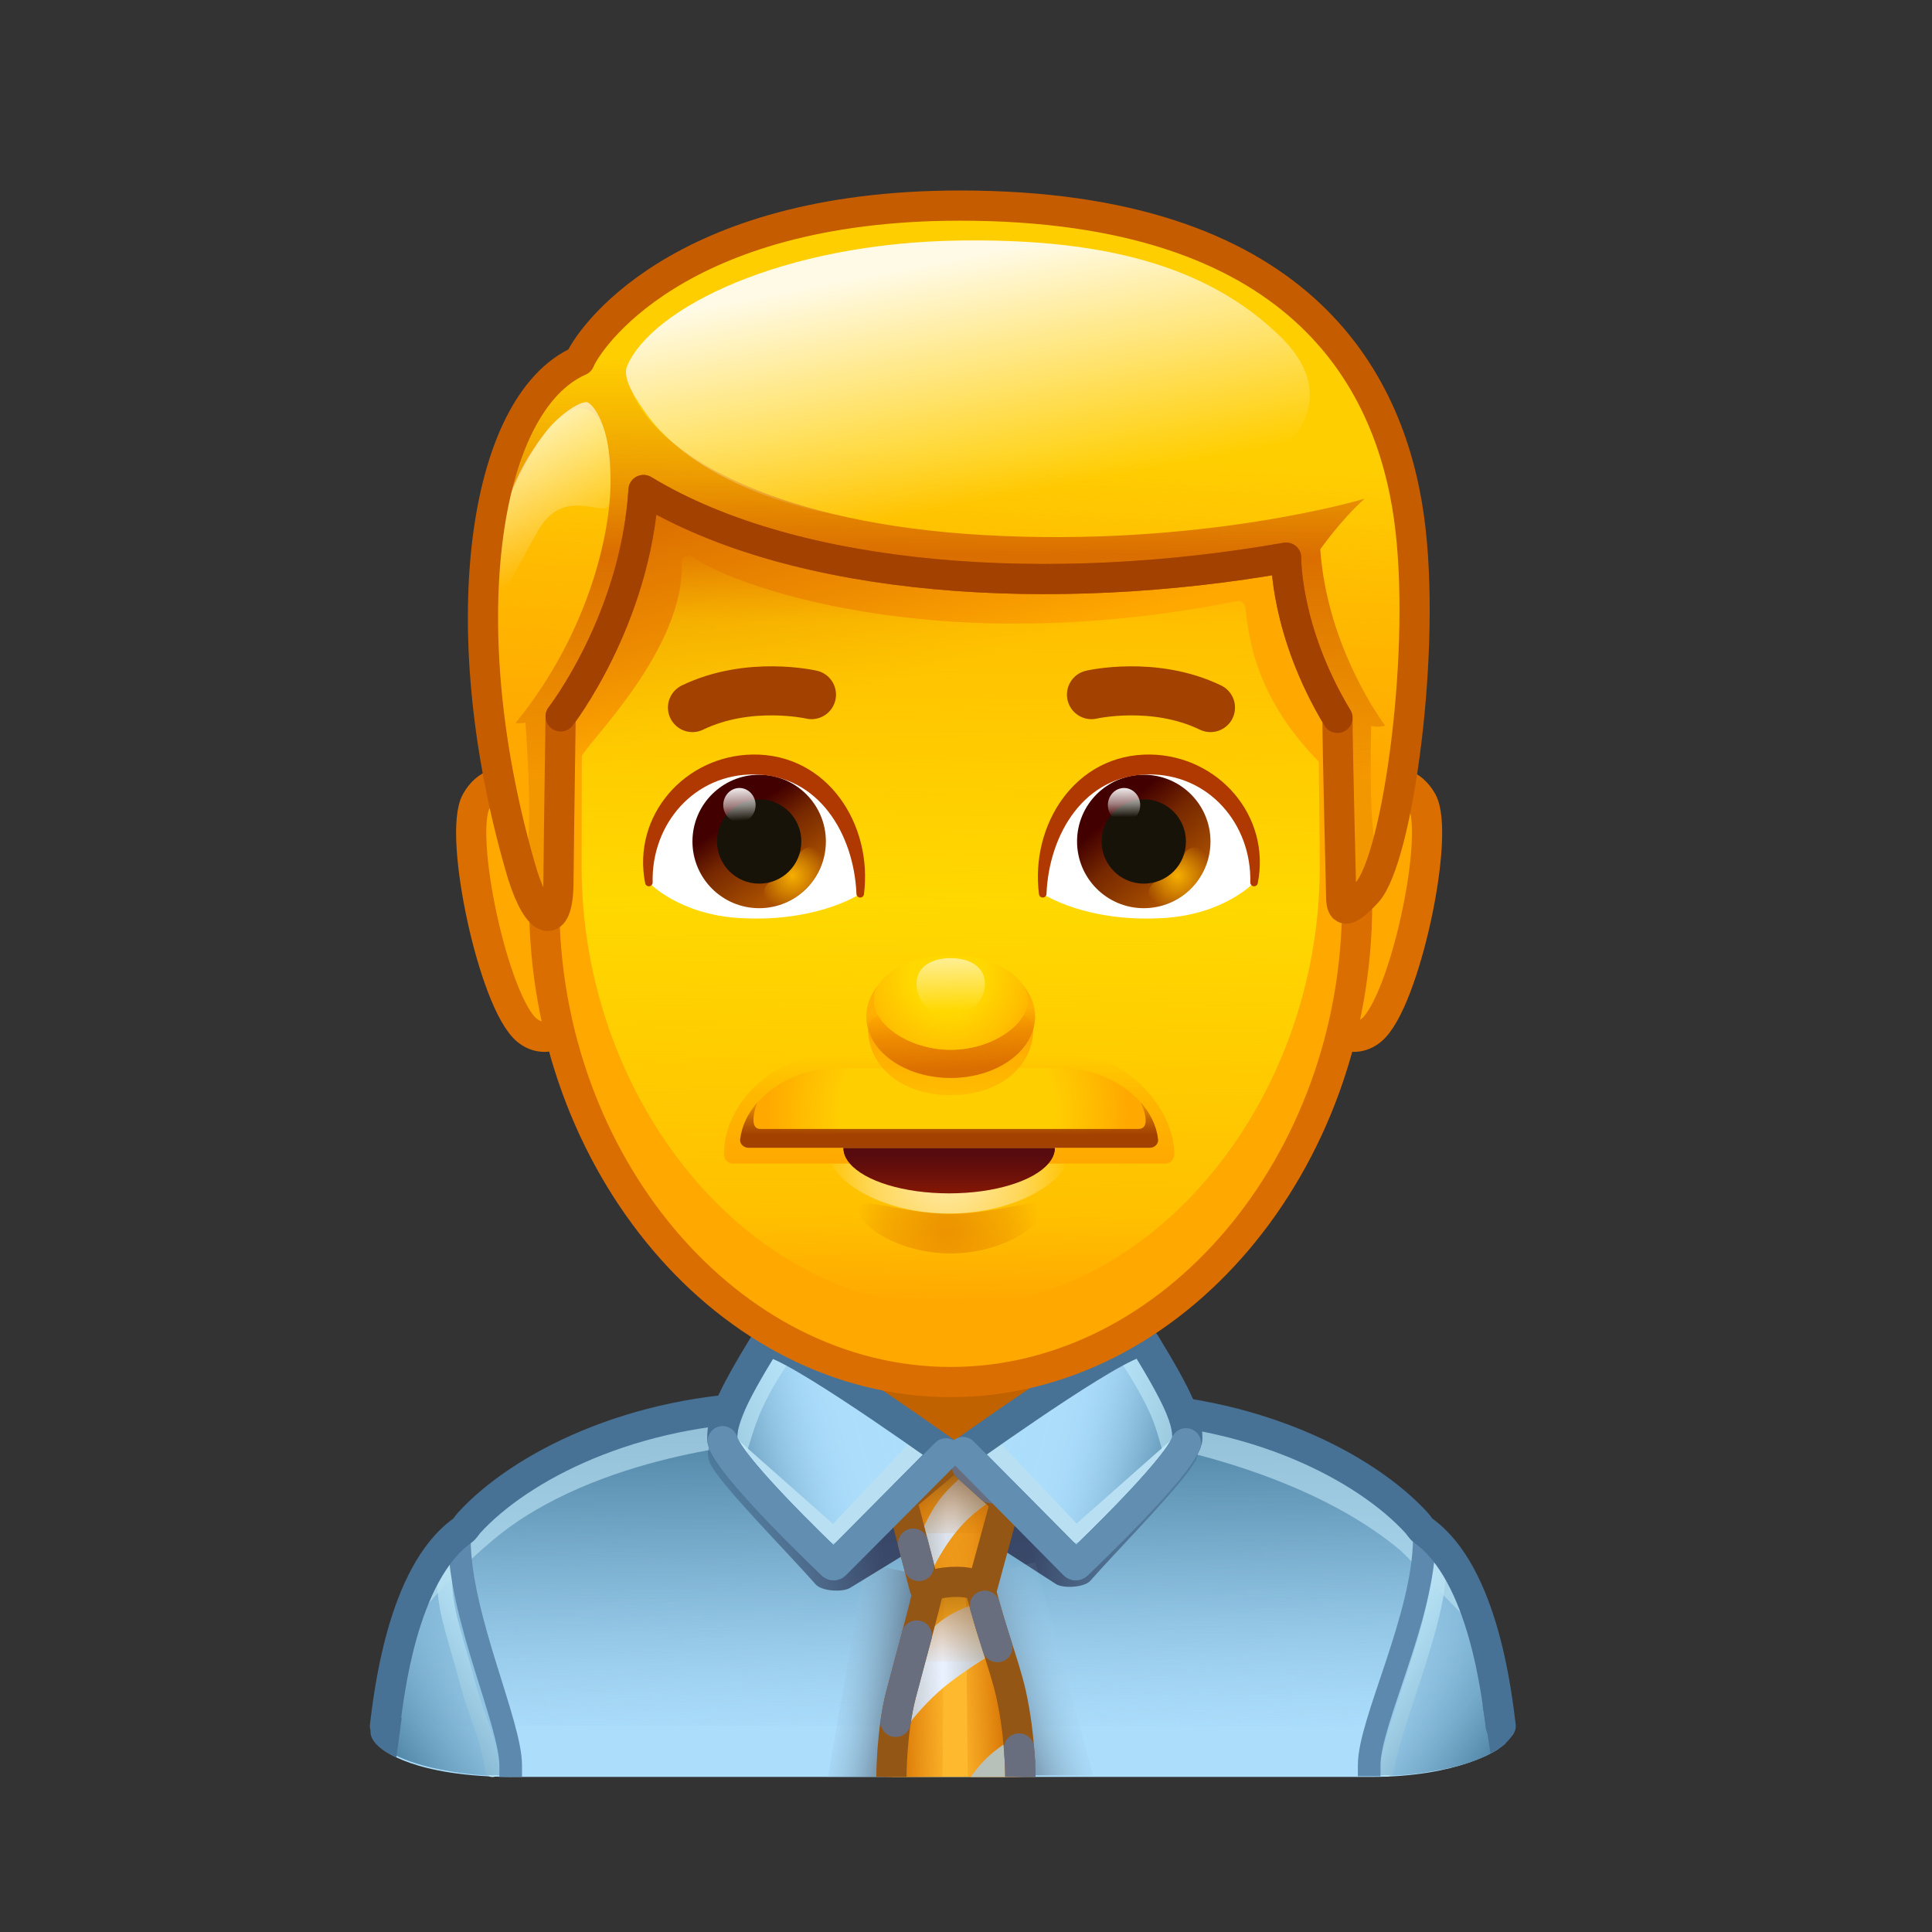 <svg xmlns="http://www.w3.org/2000/svg" xmlns:xlink="http://www.w3.org/1999/xlink" viewBox="0 0 512 512" width="512" height="512" style="width: 100%; height: 100%; transform: translate3d(0,0,0); content-visibility: visible;" preserveAspectRatio="xMidYMid meet"><rect x="0" y="0" width="512" height="512" fill="#333333" stroke="none"/><defs><clipPath id="__lottie_element_2"><rect width="512" height="512" x="0" y="0"></rect></clipPath><linearGradient id="__lottie_element_6" spreadMethod="pad" gradientUnits="userSpaceOnUse" x1="-28.306" y1="-101.704" x2="-4.561" y2="-18.469"><stop offset="0%" stop-color="rgb(219,110,0)" stop-opacity="1"></stop><stop offset="39%" stop-color="rgb(219,110,0)" stop-opacity="0.5"></stop><stop offset="71%" stop-color="rgb(219,110,0)" stop-opacity="0"></stop></linearGradient><linearGradient id="__lottie_element_7" spreadMethod="pad" gradientUnits="userSpaceOnUse" x1="0.058" y1="-113.77" x2="-1.218" y2="98.91"><stop offset="6%" stop-color="rgb(255,216,0)" stop-opacity="0"></stop><stop offset="15%" stop-color="rgb(255,216,0)" stop-opacity="0.5"></stop><stop offset="50%" stop-color="rgb(255,216,0)" stop-opacity="1"></stop><stop offset="89%" stop-color="rgb(255,216,0)" stop-opacity="0.5"></stop><stop offset="100%" stop-color="rgb(255,216,0)" stop-opacity="0"></stop></linearGradient><linearGradient id="__lottie_element_8" spreadMethod="pad" gradientUnits="userSpaceOnUse" x1="-7.111" y1="-7.998" x2="9.74" y2="12.172"><stop offset="0%" stop-color="rgb(66,0,0)"></stop><stop offset="38%" stop-color="rgb(118,40,0)"></stop><stop offset="100%" stop-color="rgb(170,80,0)"></stop></linearGradient><radialGradient id="__lottie_element_9" spreadMethod="pad" gradientUnits="userSpaceOnUse" cx="-0.173" cy="-0.196" r="9.428" fx="-0.173" fy="-0.196"><stop offset="0%" stop-color="rgb(246,175,0)" stop-opacity="1"></stop><stop offset="52%" stop-color="rgb(246,175,0)" stop-opacity="0.5"></stop><stop offset="100%" stop-color="rgb(246,175,0)" stop-opacity="0"></stop></radialGradient><linearGradient id="__lottie_element_10" spreadMethod="pad" gradientUnits="userSpaceOnUse" x1="-5.187" y1="-6.998" x2="7.515" y2="11.704"><stop offset="0%" stop-color="rgb(66,0,0)"></stop><stop offset="38%" stop-color="rgb(118,40,0)"></stop><stop offset="100%" stop-color="rgb(170,80,0)"></stop></linearGradient><radialGradient id="__lottie_element_11" spreadMethod="pad" gradientUnits="userSpaceOnUse" cx="-0.179" cy="-0.214" r="9.428" fx="-0.179" fy="-0.214"><stop offset="0%" stop-color="rgb(246,175,0)" stop-opacity="1"></stop><stop offset="52%" stop-color="rgb(246,175,0)" stop-opacity="0.5"></stop><stop offset="100%" stop-color="rgb(246,175,0)" stop-opacity="0"></stop></radialGradient><radialGradient id="__lottie_element_12" spreadMethod="pad" gradientUnits="userSpaceOnUse" cx="-0.903" cy="-0.579" r="24.389" fx="-0.903" fy="-0.579"><stop offset="10%" stop-color="rgb(219,110,0)" stop-opacity="1"></stop><stop offset="67%" stop-color="rgb(219,110,0)" stop-opacity="0.5"></stop><stop offset="100%" stop-color="rgb(219,110,0)" stop-opacity="0"></stop></radialGradient><radialGradient id="__lottie_element_13" spreadMethod="pad" gradientUnits="userSpaceOnUse" cx="-0.529" cy="-0.198" r="32.169" fx="-0.529" fy="-0.198"><stop offset="0%" stop-color="rgb(255,255,254)" stop-opacity="1"></stop><stop offset="63%" stop-color="rgb(255,255,254)" stop-opacity="0.5"></stop><stop offset="100%" stop-color="rgb(255,255,254)" stop-opacity="0"></stop></radialGradient><linearGradient id="__lottie_element_14" spreadMethod="pad" gradientUnits="userSpaceOnUse" x1="-0.529" y1="14.77" x2="-0.529" y2="-14.341"><stop offset="0%" stop-color="rgb(255,168,0)" stop-opacity="1"></stop><stop offset="66%" stop-color="rgb(255,168,0)" stop-opacity="0.5"></stop><stop offset="100%" stop-color="rgb(255,168,0)" stop-opacity="0"></stop></linearGradient><linearGradient id="__lottie_element_15" spreadMethod="pad" gradientUnits="userSpaceOnUse" x1="-0.529" y1="9.281" x2="-0.529" y2="-4.029"><stop offset="0%" stop-color="rgb(88,11,14)" stop-opacity="0"></stop><stop offset="36%" stop-color="rgb(88,11,14)" stop-opacity="0.5"></stop><stop offset="80%" stop-color="rgb(88,11,14)" stop-opacity="1"></stop></linearGradient><radialGradient id="__lottie_element_16" spreadMethod="pad" gradientUnits="userSpaceOnUse" cx="-0.529" cy="1.576" r="52.947" fx="-0.529" fy="1.576"><stop offset="53%" stop-color="rgb(255,169,0)" stop-opacity="0"></stop><stop offset="73%" stop-color="rgb(255,169,0)" stop-opacity="0.5"></stop><stop offset="90%" stop-color="rgb(255,169,0)" stop-opacity="1"></stop></radialGradient><linearGradient id="__lottie_element_17" spreadMethod="pad" gradientUnits="userSpaceOnUse" x1="-0.529" y1="4.866" x2="-0.529" y2="-5.146"><stop offset="23%" stop-color="rgb(163,65,0)" stop-opacity="1"></stop><stop offset="64%" stop-color="rgb(163,65,0)" stop-opacity="0.65"></stop><stop offset="97%" stop-color="rgb(163,65,0)" stop-opacity="0.3"></stop></linearGradient><linearGradient id="__lottie_element_18" spreadMethod="pad" gradientUnits="userSpaceOnUse" x1="-0.942" y1="-4.822" x2="-1.229" y2="19.21"><stop offset="0%" stop-color="rgb(255,168,0)" stop-opacity="1"></stop><stop offset="66%" stop-color="rgb(255,168,0)" stop-opacity="0.5"></stop><stop offset="100%" stop-color="rgb(255,168,0)" stop-opacity="0"></stop></linearGradient><linearGradient id="__lottie_element_19" spreadMethod="pad" gradientUnits="userSpaceOnUse" x1="0.058" y1="16.431" x2="-1.187" y2="-5.973"><stop offset="11%" stop-color="rgb(219,110,0)" stop-opacity="1"></stop><stop offset="51%" stop-color="rgb(219,110,0)" stop-opacity="0.5"></stop><stop offset="80%" stop-color="rgb(219,110,0)" stop-opacity="0"></stop></linearGradient><radialGradient id="__lottie_element_20" spreadMethod="pad" gradientUnits="userSpaceOnUse" cx="-0.942" cy="-6.883" r="26.383" fx="-0.942" fy="-6.883"><stop offset="37%" stop-color="rgb(255,168,0)" stop-opacity="0"></stop><stop offset="75%" stop-color="rgb(255,168,0)" stop-opacity="0.5"></stop><stop offset="100%" stop-color="rgb(255,168,0)" stop-opacity="1"></stop></radialGradient><linearGradient id="__lottie_element_21" spreadMethod="pad" gradientUnits="userSpaceOnUse" x1="-0.942" y1="-10.743" x2="-0.559" y2="6.204"><stop offset="0%" stop-color="rgb(255,255,254)" stop-opacity="1"></stop><stop offset="50%" stop-color="rgb(255,255,254)" stop-opacity="0.5"></stop><stop offset="100%" stop-color="rgb(255,255,254)" stop-opacity="0"></stop></linearGradient><linearGradient id="__lottie_element_22" spreadMethod="pad" gradientUnits="userSpaceOnUse" x1="1.987" y1="-38.2" x2="-2.225" y2="51.034"><stop offset="11%" stop-color="rgb(255,169,0)" stop-opacity="0"></stop><stop offset="48%" stop-color="rgb(255,169,0)" stop-opacity="0.5"></stop><stop offset="100%" stop-color="rgb(255,169,0)" stop-opacity="1"></stop></linearGradient><linearGradient id="__lottie_element_23" spreadMethod="pad" gradientUnits="userSpaceOnUse" x1="-0.492" y1="71.204" x2="-0.109" y2="-85.051"><stop offset="8%" stop-color="rgb(218,110,0)" stop-opacity="0.3"></stop><stop offset="27%" stop-color="rgb(218,110,0)" stop-opacity="0.65"></stop><stop offset="46%" stop-color="rgb(218,110,0)" stop-opacity="1"></stop><stop offset="59%" stop-color="rgb(218,110,0)" stop-opacity="0.5"></stop><stop offset="79%" stop-color="rgb(218,110,0)" stop-opacity="0"></stop></linearGradient><linearGradient id="__lottie_element_24" spreadMethod="pad" gradientUnits="userSpaceOnUse" x1="-16.781" y1="-25.248" x2="5.049" y2="14.199"><stop offset="0%" stop-color="rgb(255,255,255)" stop-opacity="1"></stop><stop offset="50%" stop-color="rgb(255,255,255)" stop-opacity="0.5"></stop><stop offset="100%" stop-color="rgb(255,255,255)" stop-opacity="0"></stop></linearGradient><linearGradient id="__lottie_element_25" spreadMethod="pad" gradientUnits="userSpaceOnUse" x1="-6.499" y1="-32.585" x2="5.757" y2="30.989"><stop offset="0%" stop-color="rgb(255,255,255)" stop-opacity="1"></stop><stop offset="50%" stop-color="rgb(255,255,255)" stop-opacity="0.5"></stop><stop offset="100%" stop-color="rgb(255,255,255)" stop-opacity="0"></stop></linearGradient><linearGradient id="__lottie_element_26" spreadMethod="pad" gradientUnits="userSpaceOnUse" x1="-0.954" y1="-5.364" x2="-0.475" y2="4.211"><stop offset="0%" stop-color="rgb(255,255,255)" stop-opacity="1"></stop><stop offset="58%" stop-color="rgb(255,255,255)" stop-opacity="0.5"></stop><stop offset="100%" stop-color="rgb(255,255,255)" stop-opacity="0"></stop></linearGradient><linearGradient id="__lottie_element_27" spreadMethod="pad" gradientUnits="userSpaceOnUse" x1="-0.878" y1="-5.364" x2="-0.734" y2="3.205"><stop offset="0%" stop-color="rgb(255,255,255)" stop-opacity="1"></stop><stop offset="58%" stop-color="rgb(255,255,255)" stop-opacity="0.5"></stop><stop offset="100%" stop-color="rgb(255,255,255)" stop-opacity="0"></stop></linearGradient><linearGradient id="__lottie_element_31" spreadMethod="pad" gradientUnits="userSpaceOnUse" x1="0.615" y1="46.374" x2="-2.449" y2="-39.03"><stop offset="0%" stop-color="rgb(172,222,252)" stop-opacity="0.2"></stop><stop offset="50%" stop-color="rgb(125,177,209)" stop-opacity="0.6"></stop><stop offset="100%" stop-color="rgb(79,132,165)" stop-opacity="1"></stop></linearGradient><linearGradient id="__lottie_element_32" spreadMethod="pad" gradientUnits="userSpaceOnUse" x1="-0.385" y1="47.374" x2="-0.002" y2="-38.413"><stop offset="0%" stop-color="rgb(172,222,252)" stop-opacity="0.2"></stop><stop offset="50%" stop-color="rgb(125,177,209)" stop-opacity="0.6"></stop><stop offset="100%" stop-color="rgb(79,132,165)" stop-opacity="1"></stop></linearGradient><linearGradient id="__lottie_element_33" spreadMethod="pad" gradientUnits="userSpaceOnUse" x1="27.192" y1="-13.096" x2="-19.531" y2="17.925"><stop offset="0%" stop-color="rgb(172,222,252)" stop-opacity="0"></stop><stop offset="50%" stop-color="rgb(125,177,209)" stop-opacity="0.5"></stop><stop offset="100%" stop-color="rgb(79,132,165)" stop-opacity="1"></stop></linearGradient><linearGradient id="__lottie_element_34" spreadMethod="pad" gradientUnits="userSpaceOnUse" x1="-25.097" y1="-11.096" x2="20.095" y2="18.394"><stop offset="0%" stop-color="rgb(172,222,252)" stop-opacity="0"></stop><stop offset="50%" stop-color="rgb(125,177,209)" stop-opacity="0.5"></stop><stop offset="100%" stop-color="rgb(79,132,165)" stop-opacity="1"></stop></linearGradient><linearGradient id="__lottie_element_35" spreadMethod="pad" gradientUnits="userSpaceOnUse" x1="-17.752" y1="-1.611" x2="8.673" y2="3.24"><stop offset="0%" stop-color="rgb(172,222,252)" stop-opacity="0"></stop><stop offset="50%" stop-color="rgb(117,146,169)" stop-opacity="0.5"></stop><stop offset="100%" stop-color="rgb(61,69,86)" stop-opacity="1"></stop></linearGradient><linearGradient id="__lottie_element_36" spreadMethod="pad" gradientUnits="userSpaceOnUse" x1="-38.573" y1="0.273" x2="34.193" y2="-1.514"><stop offset="0%" stop-color="rgb(41,71,104)" stop-opacity="0.2"></stop><stop offset="35%" stop-color="rgb(41,58,92)" stop-opacity="0.5"></stop><stop offset="71%" stop-color="rgb(41,46,79)" stop-opacity="0.8"></stop></linearGradient><linearGradient id="__lottie_element_37" spreadMethod="pad" gradientUnits="userSpaceOnUse" x1="34.927" y1="-0.727" x2="-32.478" y2="-0.216"><stop offset="0%" stop-color="rgb(41,71,104)" stop-opacity="0.2"></stop><stop offset="35%" stop-color="rgb(41,58,92)" stop-opacity="0.5"></stop><stop offset="71%" stop-color="rgb(41,46,79)" stop-opacity="0.8"></stop></linearGradient><linearGradient id="__lottie_element_38" spreadMethod="pad" gradientUnits="userSpaceOnUse" x1="15.184" y1="-2.228" x2="-13.539" y2="7.857"><stop offset="0%" stop-color="rgb(172,222,252)" stop-opacity="0"></stop><stop offset="50%" stop-color="rgb(117,146,169)" stop-opacity="0.5"></stop><stop offset="100%" stop-color="rgb(61,69,86)" stop-opacity="1"></stop></linearGradient><linearGradient id="__lottie_element_39" spreadMethod="pad" gradientUnits="userSpaceOnUse" x1="9.34" y1="-0.427" x2="-11.851" y2="-0.172"><stop offset="0%" stop-color="rgb(218,114,0)" stop-opacity="0"></stop><stop offset="37%" stop-color="rgb(213,110,0)" stop-opacity="0.479"></stop><stop offset="73%" stop-color="rgb(208,106,0)" stop-opacity="0.958"></stop><stop offset="87%" stop-color="rgb(208,106,0)" stop-opacity="0.979"></stop><stop offset="100%" stop-color="rgb(208,106,0)" stop-opacity="1"></stop></linearGradient><linearGradient id="__lottie_element_40" spreadMethod="pad" gradientUnits="userSpaceOnUse" x1="-11.436" y1="0.573" x2="8.989" y2="-0.704"><stop offset="0%" stop-color="rgb(218,114,0)" stop-opacity="0"></stop><stop offset="37%" stop-color="rgb(213,110,0)" stop-opacity="0.479"></stop><stop offset="73%" stop-color="rgb(208,106,0)" stop-opacity="0.958"></stop><stop offset="87%" stop-color="rgb(208,106,0)" stop-opacity="0.979"></stop><stop offset="100%" stop-color="rgb(208,106,0)" stop-opacity="1"></stop></linearGradient><linearGradient id="__lottie_element_41" spreadMethod="pad" gradientUnits="userSpaceOnUse" x1="-19.173" y1="0.403" x2="14.657" y2="-0.874"><stop offset="54%" stop-color="rgb(167,171,166)" stop-opacity="0"></stop><stop offset="77%" stop-color="rgb(167,171,166)" stop-opacity="0.5"></stop><stop offset="100%" stop-color="rgb(167,171,166)" stop-opacity="1"></stop></linearGradient><linearGradient id="__lottie_element_42" spreadMethod="pad" gradientUnits="userSpaceOnUse" x1="-18.173" y1="0.403" x2="13.742" y2="-0.618"><stop offset="0%" stop-color="rgb(167,171,166)" stop-opacity="1"></stop><stop offset="26%" stop-color="rgb(167,171,166)" stop-opacity="0.5"></stop><stop offset="52%" stop-color="rgb(167,171,166)" stop-opacity="0"></stop></linearGradient><linearGradient id="__lottie_element_43" spreadMethod="pad" gradientUnits="userSpaceOnUse" x1="-0.548" y1="14.308" x2="-0.548" y2="-12.927"><stop offset="0%" stop-color="rgb(218,114,0)" stop-opacity="0"></stop><stop offset="50%" stop-color="rgb(177,96,0)" stop-opacity="0.4"></stop><stop offset="100%" stop-color="rgb(137,77,0)" stop-opacity="0.8"></stop></linearGradient><linearGradient id="__lottie_element_44" spreadMethod="pad" gradientUnits="userSpaceOnUse" x1="-17.73" y1="0.347" x2="14.312" y2="-0.291"><stop offset="39%" stop-color="rgb(218,114,0)" stop-opacity="0"></stop><stop offset="70%" stop-color="rgb(213,110,0)" stop-opacity="0.5"></stop><stop offset="100%" stop-color="rgb(208,106,0)" stop-opacity="1"></stop></linearGradient><linearGradient id="__lottie_element_45" spreadMethod="pad" gradientUnits="userSpaceOnUse" x1="-15.73" y1="0.347" x2="15.291" y2="-0.419"><stop offset="0%" stop-color="rgb(208,106,0)" stop-opacity="1"></stop><stop offset="34%" stop-color="rgb(213,110,0)" stop-opacity="0.5"></stop><stop offset="67%" stop-color="rgb(218,114,0)" stop-opacity="0"></stop></linearGradient><linearGradient id="__lottie_element_46" spreadMethod="pad" gradientUnits="userSpaceOnUse" x1="-12.968" y1="-0.033" x2="12.564" y2="-0.543"><stop offset="0%" stop-color="rgb(167,171,166)" stop-opacity="1"></stop><stop offset="26%" stop-color="rgb(167,171,166)" stop-opacity="0.5"></stop><stop offset="52%" stop-color="rgb(167,171,166)" stop-opacity="0"></stop></linearGradient><linearGradient id="__lottie_element_47" spreadMethod="pad" gradientUnits="userSpaceOnUse" x1="-12.968" y1="-1.033" x2="9.628" y2="-0.395"><stop offset="48%" stop-color="rgb(167,171,166)" stop-opacity="0"></stop><stop offset="74%" stop-color="rgb(167,171,166)" stop-opacity="0.5"></stop><stop offset="100%" stop-color="rgb(167,171,166)" stop-opacity="1"></stop></linearGradient><linearGradient id="__lottie_element_48" spreadMethod="pad" gradientUnits="userSpaceOnUse" x1="-0.595" y1="12.278" x2="-0.595" y2="-10.489"><stop offset="0%" stop-color="rgb(218,114,0)" stop-opacity="0"></stop><stop offset="50%" stop-color="rgb(156,87,14)" stop-opacity="0.4"></stop><stop offset="100%" stop-color="rgb(94,61,28)" stop-opacity="0.8"></stop></linearGradient><linearGradient id="__lottie_element_49" spreadMethod="pad" gradientUnits="userSpaceOnUse" x1="29.341" y1="-10.792" x2="-29.638" y2="5.676"><stop offset="0%" stop-color="rgb(172,222,252)" stop-opacity="0"></stop><stop offset="20%" stop-color="rgb(171,221,250)" stop-opacity="0.018"></stop><stop offset="41%" stop-color="rgb(169,219,249)" stop-opacity="0.036"></stop><stop offset="70%" stop-color="rgb(124,175,207)" stop-opacity="0.518"></stop><stop offset="100%" stop-color="rgb(79,132,165)" stop-opacity="1"></stop></linearGradient><linearGradient id="__lottie_element_50" spreadMethod="pad" gradientUnits="userSpaceOnUse" x1="-30.403" y1="-9.717" x2="26.788" y2="5.603"><stop offset="0%" stop-color="rgb(172,222,252)" stop-opacity="0"></stop><stop offset="20%" stop-color="rgb(171,221,250)" stop-opacity="0.018"></stop><stop offset="41%" stop-color="rgb(169,219,249)" stop-opacity="0.036"></stop><stop offset="70%" stop-color="rgb(124,175,207)" stop-opacity="0.518"></stop><stop offset="100%" stop-color="rgb(79,132,165)" stop-opacity="1"></stop></linearGradient></defs><g clip-path="url(#__lottie_element_2)"><g style="display: block;" transform="matrix(1,0,0,1,0,0)" opacity="1"><g opacity="1" transform="matrix(1,0,0,1,0,0)"><g opacity="1" transform="matrix(1,0,0,1,0,0)"><g opacity="1" transform="matrix(1,0,0,1,249.295,421.939)"><path fill="rgb(172,222,252)" fill-opacity="1" d=" M45.703,-47.91 C45.703,-47.91 45.703,-48.077 45.703,-48.077 C45.703,-48.077 -31.957,-50.084 -43.677,-48.078 C-43.677,-48.078 -43.677,-48.077 -43.677,-48.077 C-90.748,-45.492 -143.426,-24.488 -147.829,41.619 C-147.829,41.619 -139.857,48.969 -113.252,48.969 C-113.252,48.969 113.803,48.969 113.803,48.969 C137.69,49 147.829,41.496 147.829,41.496 C144.591,-29.503 94.389,-45.178 45.703,-47.91z"></path></g><g opacity="1" transform="matrix(1,0,0,1,248.385,415.626)"><g opacity="1" transform="matrix(1,0,0,1,0,0)"><path fill="url(#__lottie_element_31)" fill-opacity="1" d=" M45.674,-41.764 C114.463,-33.826 121.77,-16.989 121.77,-16.989 C121.77,-16.989 145.817,16.097 145.817,16.097 C149.263,25.287 138.843,41.764 129.028,41.764 C129.028,41.764 -129.683,41.764 -129.683,41.764 C-137.804,41.764 -148.811,34.292 -146.059,26.651 C-146.059,26.651 -128.856,-6.864 -128.856,-6.864 C-128.856,-6.864 -105.427,-38.456 -42.766,-41.764 C-42.766,-41.764 45.674,-41.764 45.674,-41.764z"></path></g></g><g opacity="1" transform="matrix(1,0,0,1,248.385,415.626)"><g opacity="1" transform="matrix(1,0,0,1,0,0)"><path fill="url(#__lottie_element_32)" fill-opacity="1" d=" M45.674,-41.764 C114.463,-33.826 121.77,-16.989 121.77,-16.989 C121.77,-16.989 145.817,16.097 145.817,16.097 C149.263,25.287 138.843,41.764 129.028,41.764 C129.028,41.764 -129.683,41.764 -129.683,41.764 C-137.804,41.764 -148.811,34.292 -146.059,26.651 C-146.059,26.651 -128.856,-6.864 -128.856,-6.864 C-128.856,-6.864 -105.427,-38.456 -42.766,-41.764 C-42.766,-41.764 45.674,-41.764 45.674,-41.764z"></path></g></g><g opacity="1" transform="matrix(1,0,0,1,124.154,439.967)"><path stroke-linecap="round" stroke-linejoin="miter" fill-opacity="0" stroke-miterlimit="10" stroke="rgb(194,235,249)" stroke-opacity="1" stroke-width="4" d=" M6.347,28.963 C5.357,20.514 2.031,14.627 -0.278,5.888 C-4.427,-9.814 -7.665,-15.753 -5.813,-28.963"></path></g><g opacity="1" transform="matrix(1,0,0,1,374.353,440.204)"><path stroke-linecap="round" stroke-linejoin="miter" fill-opacity="0" stroke-miterlimit="10" stroke="rgb(194,235,249)" stroke-opacity="1" stroke-width="4" d=" M-6.853,28.594 C-4.779,14.866 9.615,-15.99 6.382,-28.594"></path></g><g opacity="1" transform="matrix(1,0,0,1,117.808,439.096)"><path fill="url(#__lottie_element_33)" fill-opacity="1" d=" M0.151,-31.425 C0.151,-31.425 -12.422,-13.113 -12.422,-13.113 C-12.422,-13.113 -17.936,22.898 -17.936,22.898 C-17.936,22.898 -13.66,27.387 -1.277,29.813 C13.944,32.794 17.936,30.728 17.936,30.728 C17.936,30.728 0.151,-31.425 0.151,-31.425z"></path></g><g opacity="1" transform="matrix(1,0,0,1,381.097,439.096)"><path fill="url(#__lottie_element_34)" fill-opacity="1" d=" M-0.151,-31.425 C-0.151,-31.425 12.422,-13.113 12.422,-13.113 C12.422,-13.113 17.936,22.898 17.936,22.898 C17.936,22.898 13.66,27.387 1.277,29.813 C-13.944,32.794 -17.936,30.728 -17.936,30.728 C-17.936,30.728 -0.151,-31.425 -0.151,-31.425z"></path></g><g opacity="0.67" transform="matrix(1,0,0,1,155.665,400.349)"><path fill="rgb(184,224,242)" fill-opacity="1" d=" M47.049,-18.034 C47.049,-18.034 2.394,-15.165 -24.853,7.627 C-39.02,19.477 -47.049,30.764 -47.049,30.764 C-47.049,30.764 -46.097,14.031 -29.532,-0.427 C-8.292,-18.965 44.304,-30.764 44.304,-30.764 C44.304,-30.764 47.049,-18.034 47.049,-18.034z"></path></g><g opacity="0.67" transform="matrix(1,0,0,1,347.581,402.901)"><path fill="rgb(184,224,242)" fill-opacity="1" d=" M-47.773,-21.101 C-47.773,-21.101 -3.831,-14.925 23.416,7.867 C27.377,11.18 49.827,37.359 47.621,28.822 C47.621,28.822 44.66,14.271 28.095,-0.187 C6.855,-18.725 -45.741,-30.524 -45.741,-30.524 C-45.741,-30.524 -47.773,-21.101 -47.773,-21.101z"></path></g><g opacity="1" transform="matrix(1,0,0,1,128.536,437.98)"><path stroke-linecap="square" stroke-linejoin="round" fill-opacity="0" stroke="rgb(93,137,175)" stroke-opacity="1" stroke-width="6" d=" M-6.806,-29.92 C-6.631,-9.258 6.806,18.658 6.806,29.92"></path></g><g opacity="1" transform="matrix(1,0,0,1,370.154,437.808)"><path stroke-linecap="square" stroke-linejoin="round" fill-opacity="0" stroke="rgb(93,137,175)" stroke-opacity="1" stroke-width="6" d=" M7.306,-29.92 C7.13,-9.228 -7.306,18.568 -7.306,29.92"></path></g></g><g opacity="1" transform="matrix(1,0,0,1,0,0)"><g opacity="1" transform="matrix(1,0,0,1,102.326,460.48)"><path fill="rgb(72,113,150)" fill-opacity="1" d=" M4.131,-5.242 C4.131,-5.242 3.148,1.951 2.719,5.242 C2.719,5.242 -4.628,2.312 -4.104,-1.96 C-4.104,-1.96 4.131,-5.242 4.131,-5.242z"></path></g><g opacity="1" transform="matrix(1,0,0,1,153.818,415.126)"><path stroke-linecap="round" stroke-linejoin="round" fill-opacity="0" stroke="rgb(72,113,150)" stroke-opacity="1" stroke-width="8" d=" M-51.801,42.264 C-50.827,34.61 -47.361,2.027 -31.289,-9.486 C-30.573,-9.999 -30.144,-10.867 -29.506,-11.564 C-15.985,-26.347 13.774,-41.814 51.801,-42.264"></path></g><g opacity="1" transform="matrix(1,0,0,1,397.197,458.254)"><path fill="rgb(72,113,150)" fill-opacity="1" d=" M-4.311,-6.455 C-4.311,-6.455 -2.628,3.164 -2.199,6.455 C-2.199,6.455 4.807,3.005 4.283,-1.267 C4.283,-1.267 -4.311,-6.455 -4.311,-6.455z"></path></g><g opacity="1" transform="matrix(1,0,0,1,345.897,415.126)"><path stroke-linecap="round" stroke-linejoin="round" fill-opacity="0" stroke="rgb(72,113,150)" stroke-opacity="1" stroke-width="8" d=" M51.801,42.264 C50.827,34.61 47.361,2.027 31.289,-9.486 C30.573,-9.999 30.144,-10.867 29.506,-11.564 C15.985,-26.347 -13.774,-41.814 -51.801,-42.264"></path></g></g></g><g opacity="1" transform="matrix(1,0,0,1,0,0)"><g opacity="1" transform="matrix(1,0,0,1,236.752,442.611)"><path fill="url(#__lottie_element_35)" fill-opacity="1" d=" M-17.371,28.297 C-17.371,28.297 6.737,28.297 6.737,28.297 C6.737,28.297 17.371,-23.169 17.371,-23.169 C17.371,-23.169 -7.451,-28.297 -7.451,-28.297 C-7.451,-28.297 -17.371,28.297 -17.371,28.297z"></path></g><g opacity="1" transform="matrix(1,0,0,1,220.573,399.727)"><path fill="url(#__lottie_element_36)" fill-opacity="1" d=" M-27.56,-21.804 C-27.56,-21.804 -34.799,-18.355 -32.537,-12.243 C-30.698,-7.274 -11.773,11.749 -4.386,20.185 C-2.821,21.972 2.818,22.325 4.802,21.018 C4.802,21.018 32.975,3.78 32.975,3.78 C32.975,3.78 -27.56,-21.804 -27.56,-21.804z"></path></g><g opacity="1" transform="matrix(1,0,0,1,286.073,398.727)"><path fill="url(#__lottie_element_37)" fill-opacity="1" d=" M26.06,-21.804 C26.06,-21.804 33.299,-18.355 31.037,-12.243 C29.198,-7.274 10.273,11.749 2.886,20.185 C1.321,21.972 -4.318,22.325 -6.302,21.018 C-6.302,21.018 -31.475,4.78 -31.475,4.78 C-31.475,4.78 26.06,-21.804 26.06,-21.804z"></path></g><g opacity="1" transform="matrix(1,0,0,1,269.816,442.228)"><path fill="url(#__lottie_element_38)" fill-opacity="1" d=" M19.875,28.276 C19.875,28.276 -6.38,28.276 -6.38,28.276 C-6.38,28.276 -19.875,-21.663 -19.875,-21.663 C-19.875,-21.663 4.593,-28.276 4.593,-28.276 C4.593,-28.276 19.875,28.276 19.875,28.276z"></path></g></g><g opacity="1" transform="matrix(1,0,0,1,0,0)"><g opacity="1" transform="matrix(1,0,0,1,251.034,370.366)"><path fill="rgb(192,98,0)" fill-opacity="1" d=" M40.541,-14.437 C40.541,-14.437 0,-12.884 0,-12.884 C0,-12.884 -40.541,-14.437 -40.541,-14.437 C-40.541,-14.437 -41.538,10.97 -41.538,10.97 C-41.538,10.97 -23.474,14.437 0,14.437 C23.474,14.437 41.538,10.97 41.538,10.97 C41.538,10.97 40.541,-14.437 40.541,-14.437z"></path></g><g opacity="1" transform="matrix(1,0,0,1,251.034,366.593)"><path stroke-linecap="round" stroke-linejoin="round" fill-opacity="0" stroke="rgb(163,65,0)" stroke-opacity="1" stroke-width="8" d=" M41.538,10.663 C41.538,10.663 40.541,-10.663 40.541,-10.663 C40.541,-10.663 0,-9.111 0,-9.111 C0,-9.111 -40.541,-10.663 -40.541,-10.663 C-40.541,-10.663 -41.538,10.663 -41.538,10.663"></path></g></g><g opacity="1" transform="matrix(1,0,0,1,253.309,442.512)"><path fill="rgb(255,185,46)" fill-opacity="1" d=" M-17.075,28.396 C-17.075,28.396 -17.075,16.305 -14.518,6.502 C-12.198,-2.392 -9.628,-11.193 -5.99,-26.473 C-5.382,-29.028 4.838,-29.046 5.372,-26.473 C8.266,-12.529 12.815,-1.899 14.686,6.656 C17.162,17.975 17.074,28.396 17.074,28.396"></path></g><g opacity="1" transform="matrix(1,0,0,1,242.66,442.427)"><path fill="url(#__lottie_element_39)" fill-opacity="1" d=" M7.149,28.481 C7.149,28.481 -7.532,28.481 -7.532,28.481 C-7.532,28.481 -1.337,-5.72 -1.337,-5.72 C-1.337,-5.72 7.532,-28.481 7.532,-28.481 C7.532,-28.481 7.149,28.481 7.149,28.481z"></path></g><g opacity="1" transform="matrix(1,0,0,1,263.436,442.427)"><path fill="url(#__lottie_element_40)" fill-opacity="1" d=" M-6.99,28.481 C-6.99,28.481 7.532,28.481 7.532,28.481 C7.532,28.481 1.337,-5.72 1.337,-5.72 C1.337,-5.72 -7.532,-28.481 -7.532,-28.481 C-7.532,-28.481 -6.99,28.481 -6.99,28.481z"></path></g><g opacity="1" transform="matrix(1,0,0,1,251.173,443.597)"><path fill="rgb(233,241,255)" fill-opacity="1" d=" M-14.338,18.882 C-14.338,18.882 -8.385,9.004 0.806,2.057 C9.997,-4.89 14.338,-6.493 14.338,-6.493 C14.338,-6.493 9.069,-18.882 9.069,-18.882 C9.069,-18.882 -0.726,-17.181 -6.343,-9.432 C-11.96,-1.683 -14.338,18.882 -14.338,18.882z"></path></g><g opacity="1" transform="matrix(1,0,0,1,251.173,443.597)"><path fill="url(#__lottie_element_41)" fill-opacity="1" d=" M-14.338,18.882 C-14.338,18.882 -8.385,9.004 0.806,2.057 C9.997,-4.89 14.338,-6.493 14.338,-6.493 C14.338,-6.493 9.069,-18.882 9.069,-18.882 C9.069,-18.882 -0.726,-17.181 -6.343,-9.432 C-11.96,-1.683 -14.338,18.882 -14.338,18.882z"></path></g><g opacity="1" transform="matrix(1,0,0,1,251.173,443.597)"><path fill="url(#__lottie_element_42)" fill-opacity="1" d=" M-14.338,18.882 C-14.338,18.882 -8.385,9.004 0.806,2.057 C9.997,-4.89 14.338,-6.493 14.338,-6.493 C14.338,-6.493 9.069,-18.882 9.069,-18.882 C9.069,-18.882 -0.726,-17.181 -6.343,-9.432 C-11.96,-1.683 -14.338,18.882 -14.338,18.882z"></path></g><g opacity="1" transform="matrix(1,0,0,1,263.83,465.694)"><path fill="rgb(184,193,185)" fill-opacity="1" d=" M5,-5.215 C5,-5.215 1.362,-3.135 -1.638,-0.463 C-4.354,1.956 -6.553,5.215 -6.553,5.215 C-6.553,5.215 6.553,5.215 6.553,5.215 C6.553,5.215 5,-5.215 5,-5.215z"></path></g><g opacity="1" transform="matrix(1,0,0,1,253.548,427.692)"><path fill="url(#__lottie_element_43)" fill-opacity="1" d=" M-5.266,-12.689 C-5.266,-12.689 5.324,-12.689 5.324,-12.689 C5.324,-12.689 11.421,12.689 11.421,12.689 C11.421,12.689 -11.421,12.689 -11.421,12.689 C-11.421,12.689 -5.266,-12.689 -5.266,-12.689z"></path></g><g opacity="1" transform="matrix(1,0,0,1,253.309,442.512)"><path stroke-linecap="butt" stroke-linejoin="miter" fill-opacity="0" stroke-miterlimit="10" stroke="rgb(147,86,20)" stroke-opacity="1" stroke-width="8" d=" M-17.075,28.396 C-17.075,28.396 -17.075,16.305 -14.518,6.502 C-12.198,-2.392 -9.628,-11.193 -5.99,-26.473 C-5.382,-29.028 4.838,-29.046 5.372,-26.473 C8.266,-12.529 12.815,-1.899 14.686,6.656 C17.162,17.975 17.074,28.396 17.074,28.396"></path></g><g opacity="1" transform="matrix(1,0,0,1,270.25,467.596)"><path stroke-linecap="butt" stroke-linejoin="miter" fill-opacity="0" stroke-miterlimit="10" stroke="rgb(105,110,127)" stroke-opacity="1" stroke-width="8" d=" M-0.133,-3.313 C0.155,0.707 0.133,3.313 0.133,3.313"></path></g><g opacity="1" transform="matrix(1,0,0,1,270.215,465.176)"><path stroke-linecap="round" stroke-linejoin="miter" fill-opacity="0" stroke-miterlimit="10" stroke="rgb(105,110,127)" stroke-opacity="1" stroke-width="8" d=" M-0.168,-1.824 C0.193,2.72 0.168,1.733 0.168,1.733"></path></g><g opacity="1" transform="matrix(1,0,0,1,240.153,444.87)"><path stroke-linecap="round" stroke-linejoin="miter" fill-opacity="0" stroke-miterlimit="10" stroke="rgb(105,110,127)" stroke-opacity="1" stroke-width="8" d=" M-2.803,11.445 C-2.448,9.013 -1.979,6.512 -1.362,4.145 C-0.093,-0.721 1.25,-5.559 2.803,-11.445"></path></g><g opacity="1" transform="matrix(1,0,0,1,252.73,403.653)"><path fill="rgb(255,185,46)" fill-opacity="1" d=" M-7.697,18.197 C-7.697,18.197 -13.329,-3.577 -13.329,-3.577 C-13.656,-4.55 -13.374,-5.654 -12.642,-6.266 C-12.642,-6.266 -1.441,-17.671 -1.441,-17.671 C-0.426,-18.548 0.982,-18.481 1.932,-17.512 C1.932,-17.512 12.819,-5.642 12.819,-5.642 C13.388,-5.039 13.604,-4.111 13.372,-3.26 C13.372,-3.26 7.524,18.187 7.524,18.187 C7.499,18.28 7.404,18.318 7.339,18.256 C6.727,17.67 4.812,15.551 0.78,15.551 C-3.624,15.551 -6.83,17.664 -7.517,18.259 C-7.58,18.313 -7.669,18.282 -7.697,18.197z"></path></g><g opacity="1" transform="matrix(1,0,0,1,252.73,403.653)"><path fill="url(#__lottie_element_44)" fill-opacity="1" d=" M-7.697,18.197 C-7.697,18.197 -13.329,-3.577 -13.329,-3.577 C-13.656,-4.55 -13.374,-5.654 -12.642,-6.266 C-12.642,-6.266 -1.441,-17.671 -1.441,-17.671 C-0.426,-18.548 0.982,-18.481 1.932,-17.512 C1.932,-17.512 12.819,-5.642 12.819,-5.642 C13.388,-5.039 13.604,-4.111 13.372,-3.26 C13.372,-3.26 7.524,18.187 7.524,18.187 C7.499,18.28 7.404,18.318 7.339,18.256 C6.727,17.67 4.812,15.551 0.78,15.551 C-3.624,15.551 -6.83,17.664 -7.517,18.259 C-7.58,18.313 -7.669,18.282 -7.697,18.197z"></path></g><g opacity="1" transform="matrix(1,0,0,1,252.73,403.653)"><path fill="url(#__lottie_element_45)" fill-opacity="1" d=" M-7.697,18.197 C-7.697,18.197 -13.329,-3.577 -13.329,-3.577 C-13.656,-4.55 -13.374,-5.654 -12.642,-6.266 C-12.642,-6.266 -1.441,-17.671 -1.441,-17.671 C-0.426,-18.548 0.982,-18.481 1.932,-17.512 C1.932,-17.512 12.819,-5.642 12.819,-5.642 C13.388,-5.039 13.604,-4.111 13.372,-3.26 C13.372,-3.26 7.524,18.187 7.524,18.187 C7.499,18.28 7.404,18.318 7.339,18.256 C6.727,17.67 4.812,15.551 0.78,15.551 C-3.624,15.551 -6.83,17.664 -7.517,18.259 C-7.58,18.313 -7.669,18.282 -7.697,18.197z"></path></g><g opacity="1" transform="matrix(1,0,0,1,252.968,404.033)"><path fill="rgb(233,241,255)" fill-opacity="1" d=" M-10.309,6.211 C-10.309,6.211 -8.266,-0.38 -4.531,-5.845 C-1.473,-10.319 5.138,-15.454 5.138,-15.454 C5.138,-15.454 10.309,-6.611 10.309,-6.611 C10.309,-6.611 6.318,-4.595 2.074,0 C-4.043,6.623 -7.507,15.454 -7.507,15.454 C-7.507,15.454 -10.309,6.211 -10.309,6.211z"></path></g><g opacity="1" transform="matrix(1,0,0,1,252.968,404.033)"><path fill="url(#__lottie_element_46)" fill-opacity="1" d=" M-10.309,6.211 C-10.309,6.211 -8.266,-0.38 -4.531,-5.845 C-1.473,-10.319 5.138,-15.454 5.138,-15.454 C5.138,-15.454 10.309,-6.611 10.309,-6.611 C10.309,-6.611 6.318,-4.595 2.074,0 C-4.043,6.623 -7.507,15.454 -7.507,15.454 C-7.507,15.454 -10.309,6.211 -10.309,6.211z"></path></g><g opacity="1" transform="matrix(1,0,0,1,252.968,404.033)"><path fill="url(#__lottie_element_47)" fill-opacity="1" d=" M-10.309,6.211 C-10.309,6.211 -8.266,-0.38 -4.531,-5.845 C-1.473,-10.319 5.138,-15.454 5.138,-15.454 C5.138,-15.454 10.309,-6.611 10.309,-6.611 C10.309,-6.611 6.318,-4.595 2.074,0 C-4.043,6.623 -7.507,15.454 -7.507,15.454 C-7.507,15.454 -10.309,6.211 -10.309,6.211z"></path></g><g opacity="1" transform="matrix(1,0,0,1,252.595,396.722)"><path fill="url(#__lottie_element_48)" fill-opacity="1" d=" M9.6,9.6 C9.6,9.6 9.6,-9.6 9.6,-9.6 C9.6,-9.6 -9.6,-9.6 -9.6,-9.6 C-9.6,-9.6 -9.6,9.6 -9.6,9.6 C-9.6,9.6 9.6,9.6 9.6,9.6z"></path></g><g opacity="1" transform="matrix(1,0,0,1,252.73,403.653)"><path stroke-linecap="butt" stroke-linejoin="miter" fill-opacity="0" stroke-miterlimit="10" stroke="rgb(147,86,20)" stroke-opacity="1" stroke-width="8" d=" M-7.697,17.197 C-7.697,17.197 -13.329,-4.577 -13.329,-4.577 C-13.656,-5.55 -13.374,-6.654 -12.642,-7.266 C-12.642,-7.266 -1.441,-16.671 -1.441,-16.671 C-0.426,-17.548 0.982,-17.481 1.932,-16.512 C1.932,-16.512 12.819,-6.642 12.819,-6.642 C13.388,-6.039 13.604,-5.111 13.372,-4.26 C13.372,-4.26 7.524,17.187 7.524,17.187 C7.499,17.28 7.404,17.318 7.339,17.256 C6.727,16.67 4.812,15.551 0.78,15.551 C-3.624,15.551 -6.83,16.664 -7.517,17.259 C-7.58,17.313 -7.669,17.282 -7.697,17.197z"></path></g><g opacity="1" transform="matrix(1,0,0,1,242.755,412.043)"><path stroke-linecap="round" stroke-linejoin="miter" fill-opacity="0" stroke-miterlimit="10" stroke="rgb(105,110,127)" stroke-opacity="1" stroke-width="8" d=" M0.766,2.96 C0.766,2.96 -0.766,-2.96 -0.766,-2.96"></path></g><g opacity="1" transform="matrix(1,0,0,1,259.453,391.484)"><path stroke-linecap="round" stroke-linejoin="miter" fill-opacity="0" stroke-miterlimit="10" stroke="rgb(105,110,127)" stroke-opacity="1" stroke-width="8" d=" M-3.204,-2.905 C-3.204,-2.905 3.204,2.905 3.204,2.905"></path></g><g opacity="1" transform="matrix(1,0,0,1,262.657,431.02)"><path stroke-linecap="round" stroke-linejoin="miter" fill-opacity="0" stroke-miterlimit="10" stroke="rgb(105,110,127)" stroke-opacity="1" stroke-width="8" d=" M-1.664,-5.488 C-0.571,-1.538 0.586,2.108 1.664,5.488"></path></g><g opacity="1" transform="matrix(1,0,0,1,220.921,386.78)"><path fill="rgb(172,222,252)" fill-opacity="1" d=" M0.382,27.88 C0.382,27.88 29.361,-1.344 29.361,-1.344 C29.592,-1.584 29.561,-1.97 29.287,-2.161 C24.303,-5.634 -14.65,-30.535 -17.879,-27.844 C-21.326,-24.972 -29.542,-14.439 -29.515,-7.56 C-29.483,0.652 -3.757,24.638 -0.382,27.896 C-0.167,28.104 0.174,28.095 0.382,27.88z"></path></g><g opacity="1" transform="matrix(1,0,0,1,219.659,382.792)"><path fill="url(#__lottie_element_49)" fill-opacity="1" d=" M30.623,2.644 C30.623,2.644 0.88,31.883 0.88,31.883 C0.88,31.883 -30.623,-3.656 -30.623,-3.656 C-30.623,-3.656 -14.041,-31.883 -14.041,-31.883 C-14.041,-31.883 30.623,2.644 30.623,2.644z"></path></g><g opacity="1" transform="matrix(1,0,0,1,216.179,392.755)"><path stroke-linecap="butt" stroke-linejoin="miter" fill-opacity="0" stroke-miterlimit="10" stroke="rgb(184,224,242)" stroke-opacity="1" stroke-width="5" d=" M27.143,-9.181 C27.143,-9.181 6.35,12.86 6.35,12.86 C5.454,13.81 3.965,13.878 2.987,13.013 C2.987,13.013 -27.143,-13.619 -27.143,-13.619"></path></g><g opacity="0.6" transform="matrix(1,0,0,1,202.209,371.637)"><path stroke-linecap="round" stroke-linejoin="miter" fill-opacity="0" stroke-miterlimit="10" stroke="rgb(194,235,249)" stroke-opacity="1" stroke-width="4" d=" M-6.691,14.163 C-5.405,10.162 -4.17,5.46 -2.07,0.841 C0.616,-5.068 3.919,-9.854 6.691,-14.163"></path></g><g opacity="1" transform="matrix(1,0,0,1,220.921,385.224)"><path stroke-linecap="butt" stroke-linejoin="miter" fill-opacity="0" stroke-miterlimit="10" stroke="rgb(72,113,150)" stroke-opacity="1" stroke-width="8" d=" M0.382,29.436 C0.382,29.436 29.361,0.212 29.361,0.212 C29.592,-0.028 29.561,-0.414 29.287,-0.605 C24.303,-4.078 -16.016,-32.881 -18.207,-29.294 C-27.54,-14.02 -29.516,-8.914 -29.516,-4.004 C-29.516,1.58 -3.757,26.194 -0.382,29.452 C-0.167,29.66 0.174,29.651 0.382,29.436z"></path></g><g opacity="1" transform="matrix(1,0,0,1,221.103,398.38)"><path stroke-linecap="round" stroke-linejoin="miter" fill-opacity="0" stroke-miterlimit="10" stroke="rgb(98,142,177)" stroke-opacity="1" stroke-width="8" d=" M-29.589,-16.446 C-27.778,-9.743 -3.81,13.161 -0.563,16.296 C-0.348,16.504 -0.007,16.495 0.201,16.28 C0.201,16.28 29.589,-13.232 29.589,-13.232"></path></g><g opacity="1" transform="matrix(1,0,0,1,285.141,386.704)"><path fill="rgb(172,222,252)" fill-opacity="1" d=" M-0.382,27.88 C-0.382,27.88 -29.361,-1.344 -29.361,-1.344 C-29.592,-1.584 -29.561,-1.97 -29.287,-2.161 C-24.303,-5.634 14.65,-30.535 17.879,-27.844 C21.326,-24.972 29.542,-14.439 29.515,-7.56 C29.483,0.652 3.757,24.638 0.382,27.896 C0.167,28.104 -0.174,28.095 -0.382,27.88z"></path></g><g opacity="1" transform="matrix(1,0,0,1,286.403,382.717)"><path fill="url(#__lottie_element_50)" fill-opacity="1" d=" M-30.623,2.644 C-30.623,2.644 -0.88,31.883 -0.88,31.883 C-0.88,31.883 30.623,-3.656 30.623,-3.656 C30.623,-3.656 14.041,-31.883 14.041,-31.883 C14.041,-31.883 -30.623,2.644 -30.623,2.644z"></path></g><g opacity="1" transform="matrix(1,0,0,1,289.883,392.68)"><path stroke-linecap="butt" stroke-linejoin="miter" fill-opacity="0" stroke-miterlimit="10" stroke="rgb(184,224,242)" stroke-opacity="1" stroke-width="5" d=" M-27.143,-9.181 C-27.143,-9.181 -6.35,12.86 -6.35,12.86 C-5.454,13.81 -3.965,13.878 -2.987,13.013 C-2.987,13.013 27.143,-13.619 27.143,-13.619"></path></g><g opacity="0.6" transform="matrix(1,0,0,1,303.854,371.562)"><path stroke-linecap="round" stroke-linejoin="miter" fill-opacity="0" stroke-miterlimit="10" stroke="rgb(194,235,249)" stroke-opacity="1" stroke-width="4" d=" M6.691,14.163 C5.405,10.162 4.661,6.397 2.561,1.778 C-0.125,-4.131 -3.919,-9.854 -6.691,-14.163"></path></g><g opacity="1" transform="matrix(1,0,0,1,285.141,385.148)"><path stroke-linecap="butt" stroke-linejoin="miter" fill-opacity="0" stroke-miterlimit="10" stroke="rgb(72,113,150)" stroke-opacity="1" stroke-width="8" d=" M-0.382,29.436 C-0.382,29.436 -29.361,0.212 -29.361,0.212 C-29.592,-0.028 -29.561,-0.414 -29.287,-0.605 C-24.303,-4.078 16.016,-32.881 18.207,-29.294 C27.54,-14.02 29.516,-8.914 29.516,-4.004 C29.516,1.58 3.757,26.194 0.382,29.452 C0.167,29.66 -0.174,29.651 -0.382,29.436z"></path></g><g opacity="1" transform="matrix(1,0,0,1,284.745,398.653)"><path stroke-linecap="round" stroke-linejoin="miter" fill-opacity="0" stroke-miterlimit="10" stroke="rgb(98,142,177)" stroke-opacity="1" stroke-width="8" d=" M29.554,-16.173 C26.712,-8.856 3.874,12.968 0.71,16.023 C0.495,16.231 0.154,16.222 -0.054,16.007 C-0.054,16.007 -29.554,-13.85 -29.554,-13.85"></path></g></g><g style="display: block;" transform="matrix(1,0,0,1,0,0)" opacity="1"><g opacity="1" transform="matrix(1,0,0,1,0,0)"><g opacity="1" transform="matrix(1,0,0,1,0,0)"><g opacity="1" transform="matrix(1,0,0,1,138.458,241.041)"><path fill="rgb(255,168,0)" fill-opacity="1" d=" M3.663,-31.182 C3.663,-31.182 -6.74,-38.253 -12.209,-28.777 C-17.212,-20.109 -7.652,24.702 1.18,31.969 C6.613,36.44 12.495,30.925 12.495,30.925 C16.078,28.473 10.263,-22.193 3.663,-31.182z"></path><path stroke-linecap="round" stroke-linejoin="round" fill-opacity="0" stroke="rgb(219,110,0)" stroke-opacity="1" stroke-width="8" d=" M3.663,-31.182 C3.663,-31.182 -6.74,-38.253 -12.209,-28.777 C-17.212,-20.109 -7.652,24.702 1.18,31.969 C6.613,36.44 12.495,30.925 12.495,30.925 C16.078,28.473 10.263,-22.193 3.663,-31.182z"></path></g><g opacity="1" transform="matrix(1,0,0,1,364.601,241.041)"><path fill="rgb(255,168,0)" fill-opacity="1" d=" M-3.663,-31.182 C-3.663,-31.182 6.74,-38.253 12.209,-28.777 C17.212,-20.109 7.652,24.702 -1.18,31.969 C-6.613,36.44 -12.495,30.925 -12.495,30.925 C-16.078,28.473 -10.263,-22.193 -3.663,-31.182z"></path><path stroke-linecap="round" stroke-linejoin="round" fill-opacity="0" stroke="rgb(219,110,0)" stroke-opacity="1" stroke-width="8" d=" M-3.663,-31.182 C-3.663,-31.182 6.74,-38.253 12.209,-28.777 C17.212,-20.109 7.652,24.702 -1.18,31.969 C-6.613,36.44 -12.495,30.925 -12.495,30.925 C-16.078,28.473 -10.263,-22.193 -3.663,-31.182z"></path></g></g><g opacity="1" transform="matrix(1,0,0,1,0,0)"><g opacity="1" transform="matrix(1,0,0,1,251.306,222.704)"><path fill="rgb(255,168,0)" fill-opacity="1" d=" M108.348,16.783 C108.348,85.558 59.516,143.554 0.636,143.554 C-58.244,143.554 -107.077,85.558 -107.077,16.783 C-117.911,-97.55 -57.58,-143.554 0.636,-143.554 C57.325,-143.554 108.348,-125.615 108.348,16.783z"></path></g><g opacity="1" transform="matrix(1,0,0,1,251.306,222.704)"><path fill="url(#__lottie_element_6)" fill-opacity="1" d=" M108.348,16.783 C108.348,85.558 59.516,143.554 0.636,143.554 C-58.244,143.554 -107.077,85.558 -107.077,16.783 C-117.911,-97.55 -57.58,-143.554 0.636,-143.554 C57.325,-143.554 108.348,-125.615 108.348,16.783z"></path></g><g opacity="1" transform="matrix(1,0,0,1,251.306,222.704)"><path stroke-linecap="round" stroke-linejoin="round" fill-opacity="0" stroke="rgb(219,110,0)" stroke-opacity="1" stroke-width="8" d=" M108.348,16.783 C108.348,85.558 59.516,143.554 0.636,143.554 C-58.244,143.554 -107.077,85.558 -107.077,16.783 C-117.911,-97.55 -57.58,-143.554 0.636,-143.554 C57.325,-143.554 108.348,-125.615 108.348,16.783z"></path></g><g opacity="1" transform="matrix(1,0,0,1,251.942,246.77)"><g opacity="1" transform="matrix(1,0,0,1,0,0)"><path fill="url(#__lottie_element_7)" fill-opacity="1" d=" M97.55,-44.929 C79.078,-63.69 78.92,-80.91 78.027,-85.969 C77.846,-86.995 76.857,-87.674 75.835,-87.47 C-4.67,-71.428 -58.64,-92.062 -68.318,-99.125 C-69.441,-99.945 -71.299,-99.297 -71.247,-97.908 C-70.368,-74.608 -96.549,-49.762 -97.752,-46.335 C-97.77,-44.977 -97.812,-18.746 -97.812,-17.09 C-97.812,44.933 -53.468,99.486 0,99.486 C53.468,99.486 97.812,44.933 97.812,-17.09 C97.812,-22.551 97.576,-44.024 97.55,-44.929z"></path></g></g></g><g opacity="1" transform="matrix(1,0,0,1,0,0)"><g opacity="1" transform="matrix(1,0,0,1,305.02,185.296)"><path stroke-linecap="round" stroke-linejoin="round" fill-opacity="0" stroke="rgb(163,65,0)" stroke-opacity="1" stroke-width="13" d=" M-15.77,-1.21 C-15.77,-1.21 0.778,-5.029 15.77,2.216"></path></g><g opacity="1" transform="matrix(1,0,0,1,199.278,185.296)"><path stroke-linecap="round" stroke-linejoin="round" fill-opacity="0" stroke="rgb(163,65,0)" stroke-opacity="1" stroke-width="13" d=" M15.77,-1.21 C15.77,-1.21 -0.778,-5.029 -15.77,2.216"></path></g></g><g opacity="1" transform="matrix(1,0,0,1,0,0)"><g opacity="1" transform="matrix(1,0,0,1,0,0)"><g opacity="1" transform="matrix(1,0,0,1,304.406,222.998)"><path fill="rgb(255,255,255)" fill-opacity="1" d=" M-28.074,13.86 C-28.074,13.86 -29.545,-3.057 -17.545,-14.05 C-7.236,-23.495 12.173,-22.568 21.9,-10.467 C29.821,-0.614 27.935,10.874 27.935,10.874 C27.935,10.874 20.027,19.377 3.796,20.303 C-16.854,21.482 -28.074,13.86 -28.074,13.86z"></path></g><g opacity="1" transform="matrix(1,0,0,1,303.111,222.998)"><path fill="url(#__lottie_element_8)" fill-opacity="1" d=" M17.68,0 C17.68,9.764 9.764,17.68 0,17.68 C-9.764,17.68 -17.68,9.764 -17.68,0 C-17.68,-9.764 -9.764,-17.68 0,-17.68 C9.764,-17.68 17.68,-9.764 17.68,0z"></path></g><g opacity="1" transform="matrix(1,0,0,1,312.173,232.215)"><g opacity="1" transform="matrix(1,0,0,1,0,0)"><path fill="url(#__lottie_element_9)" fill-opacity="1" d=" M-4.533,7.657 C-5.915,7.657 -7.193,6.766 -7.622,5.376 C-8.149,3.67 -7.192,1.859 -5.485,1.333 C-2.22,0.326 0.379,-2.211 1.467,-5.452 C2.036,-7.146 3.872,-8.056 5.561,-7.489 C7.255,-6.921 8.166,-5.087 7.598,-3.394 C5.849,1.816 1.671,5.894 -3.579,7.513 C-3.896,7.611 -4.218,7.657 -4.533,7.657z"></path></g></g><g opacity="1" transform="matrix(1,0,0,1,303.111,222.998)"><path fill="rgb(24,19,9)" fill-opacity="1" d=" M11.174,0 C11.174,6.171 6.171,11.173 0,11.173 C-6.171,11.173 -11.174,6.171 -11.174,0 C-11.174,-6.171 -6.171,-11.173 0,-11.173 C6.171,-11.173 11.174,-6.171 11.174,0z"></path></g><g opacity="1" transform="matrix(1,0,0,1,304.459,218.908)"><path fill="rgb(175,57,0)" fill-opacity="1" d=" M-28.127,17.95 C-30.41,0.087 -18.863,-18.217 0.367,-17.947 C17.657,-17.704 31.311,-2.379 27.882,14.965 C28.256,-1.138 16.363,-14.869 -0.147,-14.672 C-17.88,-14.46 -27.463,1.753 -28.127,17.95z"></path><path stroke-linecap="round" stroke-linejoin="round" fill-opacity="0" stroke="rgb(175,57,0)" stroke-opacity="1" stroke-width="2" d=" M-28.127,17.95 C-30.41,0.087 -18.863,-18.217 0.367,-17.947 C17.657,-17.704 31.311,-2.379 27.882,14.965 C28.256,-1.138 16.363,-14.869 -0.147,-14.672 C-17.88,-14.46 -27.463,1.753 -28.127,17.95z"></path></g></g><g opacity="1" transform="matrix(1,0,0,1,0,0)"><g opacity="1" transform="matrix(1,0,0,1,199.892,222.998)"><path fill="rgb(255,255,255)" fill-opacity="1" d=" M28.074,13.86 C28.074,13.86 29.545,-3.057 17.545,-14.05 C7.236,-23.495 -12.173,-22.568 -21.9,-10.467 C-29.821,-0.614 -27.935,10.874 -27.935,10.874 C-27.935,10.874 -20.027,19.377 -3.796,20.303 C16.854,21.482 28.074,13.86 28.074,13.86z"></path></g><g opacity="1" transform="matrix(1,0,0,1,201.187,222.998)"><path fill="url(#__lottie_element_10)" fill-opacity="1" d=" M17.68,0 C17.68,9.764 9.764,17.68 0,17.68 C-9.764,17.68 -17.68,9.764 -17.68,0 C-17.68,-9.764 -9.764,-17.68 0,-17.68 C9.764,-17.68 17.68,-9.764 17.68,0z"></path></g><g opacity="1" transform="matrix(1,0,0,1,210.179,232.215)"><g opacity="1" transform="matrix(1,0,0,1,0,0)"><path fill="url(#__lottie_element_11)" fill-opacity="1" d=" M-4.533,7.657 C-5.915,7.657 -7.193,6.766 -7.622,5.376 C-8.149,3.67 -7.192,1.859 -5.485,1.333 C-2.22,0.326 0.379,-2.211 1.467,-5.452 C2.035,-7.146 3.871,-8.056 5.561,-7.489 C7.254,-6.921 8.166,-5.087 7.598,-3.394 C5.849,1.816 1.671,5.894 -3.579,7.513 C-3.896,7.611 -4.218,7.657 -4.533,7.657z"></path></g></g><g opacity="1" transform="matrix(1,0,0,1,201.187,222.998)"><path fill="rgb(24,19,9)" fill-opacity="1" d=" M11.174,0 C11.174,6.171 6.171,11.173 0,11.173 C-6.171,11.173 -11.174,6.171 -11.174,0 C-11.174,-6.171 -6.171,-11.173 0,-11.173 C6.171,-11.173 11.174,-6.171 11.174,0z"></path></g><g opacity="1" transform="matrix(1,0,0,1,199.839,218.908)"><path fill="rgb(175,57,0)" fill-opacity="1" d=" M28.127,17.95 C30.41,0.087 18.863,-18.217 -0.367,-17.947 C-17.657,-17.704 -31.311,-2.379 -27.882,14.965 C-28.256,-1.138 -16.363,-14.869 0.147,-14.672 C17.88,-14.46 27.463,1.753 28.127,17.95z"></path><path stroke-linecap="round" stroke-linejoin="round" fill-opacity="0" stroke="rgb(175,57,0)" stroke-opacity="1" stroke-width="2" d=" M28.127,17.95 C30.41,0.087 18.863,-18.217 -0.367,-17.947 C-17.657,-17.704 -31.311,-2.379 -27.882,14.965 C-28.256,-1.138 -16.363,-14.869 0.147,-14.672 C17.88,-14.46 27.463,1.753 28.127,17.95z"></path></g></g></g><g opacity="1" transform="matrix(1,0,0,1,0,0)"><g opacity="0.5" transform="matrix(1,0,0,1,251.903,325.584)"><path fill="url(#__lottie_element_12)" fill-opacity="1" d=" M24.372,-4.916 C24.372,-0.626 13.46,6.593 0,6.593 C-13.46,6.593 -24.372,-0.626 -24.372,-4.916 C-24.372,-9.206 -13.46,-3.909 0,-3.909 C13.46,-3.909 24.372,-9.206 24.372,-4.916z"></path></g><g opacity="0.7" transform="matrix(1,0,0,1,251.529,310.196)"><path fill="url(#__lottie_element_13)" fill-opacity="1" d=" M32.148,-5.363 C32.148,2.692 17.755,11.404 0,11.404 C-17.755,11.404 -32.148,2.692 -32.148,-5.363 C-32.148,-13.418 32.148,-13.418 32.148,-5.363z"></path></g><g opacity="1" transform="matrix(1,0,0,1,251.529,294.23)"><path fill="url(#__lottie_element_14)" fill-opacity="1" d=" M34.392,-14.136 C34.392,-14.136 -33.641,-14.136 -33.641,-14.136 C-46.238,-14.136 -59.67,-2.113 -59.67,11.678 C-59.67,13.005 -58.684,14.136 -57.282,14.136 C-57.282,14.136 57.282,14.136 57.282,14.136 C58.684,14.136 59.67,13.005 59.67,11.678 C59.67,-0.589 46.989,-14.136 34.392,-14.136z"></path></g><g opacity="1" transform="matrix(1,0,0,1,251.529,307.719)"><path fill="rgb(136,24,4)" fill-opacity="1" d=" M-28.013,-3.534 C-28.013,-2.06 -27.408,-0.652 -26.275,0.646 C-22.337,5.255 -12.063,8.534 -0.006,8.534 C12.062,8.534 22.337,5.255 26.275,0.646 C27.408,-0.652 28.013,-2.06 28.013,-3.534 C28.013,-10.201 -28.013,-10.201 -28.013,-3.534z"></path></g><g opacity="1" transform="matrix(1,0,0,1,251.529,307.719)"><path fill="url(#__lottie_element_15)" fill-opacity="1" d=" M-28.013,-3.534 C-28.013,-2.06 -27.408,-0.652 -26.275,0.646 C-22.337,5.255 -12.063,8.534 -0.006,8.534 C12.062,8.534 22.337,5.255 26.275,0.646 C27.408,-0.652 28.013,-2.06 28.013,-3.534 C28.013,-10.201 -28.013,-10.201 -28.013,-3.534z"></path></g><g opacity="1" transform="matrix(1,0,0,1,251.529,293.641)"><path fill="rgb(255,206,1)" fill-opacity="1" d=" M30.307,-10.545 C30.307,-10.545 -30.307,-10.545 -30.307,-10.545 C-42.185,-10.545 -54.161,-2.293 -55.385,8.298 C-55.524,9.503 -54.456,10.545 -53.134,10.545 C-53.134,10.545 53.133,10.545 53.133,10.545 C54.455,10.545 55.524,9.503 55.385,8.298 C54.161,-2.293 42.185,-10.545 30.307,-10.545z"></path></g><g opacity="1" transform="matrix(1,0,0,1,251.529,293.641)"><path fill="url(#__lottie_element_16)" fill-opacity="1" d=" M30.307,-10.545 C30.307,-10.545 -30.307,-10.545 -30.307,-10.545 C-42.185,-10.545 -54.161,-2.293 -55.385,8.298 C-55.524,9.503 -54.456,10.545 -53.134,10.545 C-53.134,10.545 53.133,10.545 53.133,10.545 C54.455,10.545 55.524,9.503 55.385,8.298 C54.161,-2.293 42.185,-10.545 30.307,-10.545z"></path></g><g opacity="1" transform="matrix(1,0,0,1,251.529,298.134)"><path fill="url(#__lottie_element_17)" fill-opacity="1" d=" M55.383,3.806 C55.526,5.005 54.459,6.05 53.139,6.05 C53.139,6.05 -53.139,6.05 -53.139,6.05 C-54.459,6.05 -55.526,5.005 -55.383,3.806 C-54.965,0.165 -53.271,-3.201 -50.752,-6.05 C-51.511,-4.477 -53.097,1.022 -50.102,1.045 C-50.102,1.045 50.103,1.045 50.103,1.045 C53.648,1.081 51.522,-4.477 50.752,-6.05 C53.282,-3.201 54.965,0.165 55.383,3.806z"></path></g></g><g opacity="1" transform="matrix(1,0,0,1,0,0)"><g opacity="1" transform="matrix(1,0,0,1,251.942,277.822)"><path fill="url(#__lottie_element_18)" fill-opacity="1" d=" M21.904,-5.145 C21.904,4.556 13.312,12.421 0,12.421 C-13.312,12.421 -21.904,4.556 -21.904,-5.145 C-21.904,-14.846 21.904,-14.846 21.904,-5.145z"></path></g><g opacity="0.8" transform="matrix(1,0,0,1,251.942,269.569)"><path fill="rgb(255,168,0)" fill-opacity="1" d=" M22.363,-0.192 C22.363,8.808 12.35,16.105 0,16.105 C-12.351,16.105 -22.363,8.808 -22.363,-0.192 C-22.363,-9.193 -12.351,-16.105 0,-16.105 C12.35,-16.105 22.363,-9.193 22.363,-0.192z"></path></g><g opacity="1" transform="matrix(1,0,0,1,251.942,269.569)"><path fill="url(#__lottie_element_19)" fill-opacity="1" d=" M22.363,-0.192 C22.363,8.808 12.35,16.105 0,16.105 C-12.351,16.105 -22.363,8.808 -22.363,-0.192 C-22.363,-9.193 -12.351,-16.105 0,-16.105 C12.35,-16.105 22.363,-9.193 22.363,-0.192z"></path></g><g opacity="1" transform="matrix(1,0,0,1,251.942,265.67)"><path fill="rgb(255,216,0)" fill-opacity="1" d=" M20.352,-0.6 C20.352,6.1 10.684,12.539 0,12.539 C-10.684,12.539 -20.352,6.1 -20.352,-0.6 C-20.352,-7.3 -10.684,-12.539 0,-12.539 C10.684,-12.539 20.352,-7.3 20.352,-0.6z"></path></g><g opacity="1" transform="matrix(1,0,0,1,251.942,265.67)"><path fill="url(#__lottie_element_20)" fill-opacity="1" d=" M20.352,-0.6 C20.352,6.1 10.684,12.539 0,12.539 C-10.684,12.539 -20.352,6.1 -20.352,-0.6 C-20.352,-7.3 -10.684,-12.539 0,-12.539 C10.684,-12.539 20.352,-7.3 20.352,-0.6z"></path></g><g opacity="0.7" transform="matrix(1,0,0,1,251.942,261.743)"><path fill="url(#__lottie_element_21)" fill-opacity="1" d=" M9.08,-0.998 C9.08,3.549 5.015,7.826 0,7.826 C-5.015,7.826 -9.08,3.549 -9.08,-0.998 C-9.08,-5.545 -5.015,-7.826 0,-7.826 C5.015,-7.826 9.08,-5.545 9.08,-0.998z"></path></g></g><g opacity="1" transform="matrix(1,0,0,1,0,0)"><g opacity="1" transform="matrix(1,0,0,1,251.013,147.2)"><path fill="rgb(255,206,1)" fill-opacity="1" d=" M-80.206,-18.171 C-80.09,-19.169 -78.95,-19.702 -78.108,-19.135 C-71.038,-14.372 -43.641,1.774 5.364,3.755 C53.242,5.691 80.67,-0.165 87.199,-1.78 C87.995,-1.977 88.775,-1.439 88.858,-0.635 C89.388,4.516 91.903,21.796 102.787,39.819 C103.769,41.446 104.269,43.313 104.269,45.205 C104.269,45.205 104.269,89.119 104.269,89.119 C104.269,90.619 105.775,91.736 107.207,91.221 C110.061,90.194 114.267,86.29 116.399,72.772 C119.81,51.144 127.392,15.719 120.569,-15.605 C113.746,-46.929 90.027,-81.313 38.474,-89.672 C-17.66,-98.774 -75.777,-87.708 -97.396,-51.591 C-101.639,-49.168 -146.365,-16.228 -107.686,90.877 C-107.014,92.738 -103.279,93.52 -103.279,91.545 C-103.279,91.545 -103.84,45.622 -103.84,45.622 C-103.84,43.27 -103.043,40.99 -101.599,39.115 C-96.436,32.409 -83.868,13.256 -80.206,-18.171z"></path></g><g opacity="1" transform="matrix(1,0,0,1,251.013,147.2)"><path fill="url(#__lottie_element_22)" fill-opacity="1" d=" M-80.206,-18.171 C-80.09,-19.169 -78.95,-19.702 -78.108,-19.135 C-71.038,-14.372 -43.641,1.774 5.364,3.755 C53.242,5.691 80.67,-0.165 87.199,-1.78 C87.995,-1.977 88.775,-1.439 88.858,-0.635 C89.388,4.516 91.903,21.796 102.787,39.819 C103.769,41.446 104.269,43.313 104.269,45.205 C104.269,45.205 104.269,89.119 104.269,89.119 C104.269,90.619 105.775,91.736 107.207,91.221 C110.061,90.194 114.267,86.29 116.399,72.772 C119.81,51.144 127.392,15.719 120.569,-15.605 C113.746,-46.929 90.027,-81.313 38.474,-89.672 C-17.66,-98.774 -75.777,-87.708 -97.396,-51.591 C-101.639,-49.168 -146.365,-16.228 -107.686,90.877 C-107.014,92.738 -103.279,93.52 -103.279,91.545 C-103.279,91.545 -103.84,45.622 -103.84,45.622 C-103.84,43.27 -103.043,40.99 -101.599,39.115 C-96.436,32.409 -83.868,13.256 -80.206,-18.171z"></path></g><g opacity="1" transform="matrix(1,0,0,1,251.492,147.796)"><path fill="url(#__lottie_element_23)" fill-opacity="1" d=" M114.939,77.198 C112.661,86.704 106.278,94.191 106.278,92.69 C106.278,92.69 102.949,42.454 102.949,42.454 C89.884,18.323 88.913,6.826 88.382,1.671 C88.293,0.866 54.892,9.016 7.018,7.08 C-41.994,5.09 -74.462,-11.098 -81.538,-15.862 C-82.379,-16.428 -77.722,10.061 -102.083,41.424 C-103.53,43.287 -105.299,92.69 -105.299,92.69 C-111.309,90.956 -113.504,81.939 -115.726,71.608 C-108.428,95.348 -112.244,43.687 -112.244,43.687 C-113.051,43.982 -114.874,43.834 -114.874,43.834 C-94.664,18.969 -89.282,-8.596 -89.727,-21.482 C-90.07,-31.419 -91.489,-37.166 -95.188,-38.98 C-107.501,-45.019 -121.873,-2.742 -121.873,-2.742 C-122.792,-31.905 -103.055,-46.917 -97.052,-50.397 C-72.938,-84.374 -18.137,-99.371 37.995,-90.268 C89.55,-81.915 113.657,-59.315 121.904,-5.146 C118.339,-58.178 72.913,-84.23 4.574,-84.122 C-49.195,-84.037 -71.636,-67.63 -80.444,-57.711 C-83.079,-54.743 -85.968,-47.381 -83.212,-42.18 C-74.666,-26.05 -44.633,-9.083 9.101,-6.005 C66.677,-2.707 109.25,-15.368 110.146,-15.64 C103.888,-10.05 98.397,-2.22 98.397,-2.22 C100.252,24.431 115.624,44.542 115.624,44.542 C113.583,45.04 111.878,44.611 111.878,44.611 C111.039,85.834 114.939,77.198 114.939,77.198z"></path></g><g opacity="0.9" transform="matrix(1,0,0,1,146.781,132.248)"><path fill="url(#__lottie_element_24)" fill-opacity="1" d=" M14.741,0.996 C16.473,-18.526 10.154,-25.696 8.637,-25.683 C6.249,-25.662 1.01,-21.883 -2.25,-17.646 C-13.36,-3.208 -15.319,9.134 -15.009,23.86 C-14.889,29.588 -11.439,21.106 -4.183,8.34 C2.941,-4.194 14.304,5.927 14.741,0.996z"></path></g><g opacity="0.9" transform="matrix(1,0,0,1,256.499,101.585)"><path fill="url(#__lottie_element_25)" fill-opacity="1" d=" M-3.217,37.869 C-45.753,37.871 -74.123,23.618 -85.151,8.139 C-87.25,5.193 -91.809,-0.998 -90.324,-4.537 C-83.89,-19.875 -49.309,-37.231 -2.078,-37.844 C31.025,-38.276 60.685,-33.136 81.502,-13.618 C107.924,9.989 76.062,37.866 -3.217,37.869z"></path></g><g opacity="1" transform="matrix(1,0,0,1,251.438,148.607)"><path stroke-linecap="round" stroke-linejoin="round" fill-opacity="0" stroke="rgb(197,92,0)" stroke-opacity="1" stroke-width="8" d=" M-80.898,-18.75 C-40.09,6.003 27.903,10.003 89.408,-0.832 C89.408,-0.832 89.058,18.495 103.003,41.642 C102.989,48.068 103.986,88.798 103.986,88.798 C103.986,92.527 104.883,94.37 110.821,87.903 C119.04,78.952 126.777,22.947 121.958,-11.471 C116.77,-48.519 92.584,-94.121 2.987,-94.125 C-72.402,-94.128 -95.768,-58.19 -97.821,-52.998 C-123.709,-41.634 -132.193,18.56 -112.946,83.231 C-108.721,96.561 -103.565,98.093 -103.448,85.408 C-103.331,72.723 -102.865,41.249 -102.865,41.249 C-102.865,41.249 -83.051,15.774 -80.898,-18.75z"></path></g><g opacity="1" transform="matrix(1,0,0,1,251.507,160.054)"><path stroke-linecap="round" stroke-linejoin="round" fill-opacity="0" stroke="rgb(163,65,0)" stroke-opacity="1" stroke-width="8" d=" M-102.934,29.803 C-102.934,29.803 -83.12,4.328 -80.967,-30.196 C-40.159,-5.443 27.834,-1.443 89.339,-12.278 C89.339,-12.278 88.989,7.049 102.934,30.196"></path></g></g></g><g opacity="1" transform="matrix(1,0,0,1,195.954,213.364)"><path fill="url(#__lottie_element_26)" fill-opacity="1" d=" M4.282,0 C4.282,2.506 2.365,4.537 0,4.537 C-2.365,4.537 -4.282,2.506 -4.282,0 C-4.282,-2.506 -2.365,-4.537 0,-4.537 C2.365,-4.537 4.282,-2.506 4.282,0z"></path></g><g opacity="1" transform="matrix(1,0,0,1,297.878,213.364)"><path fill="url(#__lottie_element_27)" fill-opacity="1" d=" M4.282,0 C4.282,2.506 2.365,4.537 0,4.537 C-2.365,4.537 -4.282,2.506 -4.282,0 C-4.282,-2.506 -2.365,-4.537 0,-4.537 C2.365,-4.537 4.282,-2.506 4.282,0z"></path></g></g></g></svg>